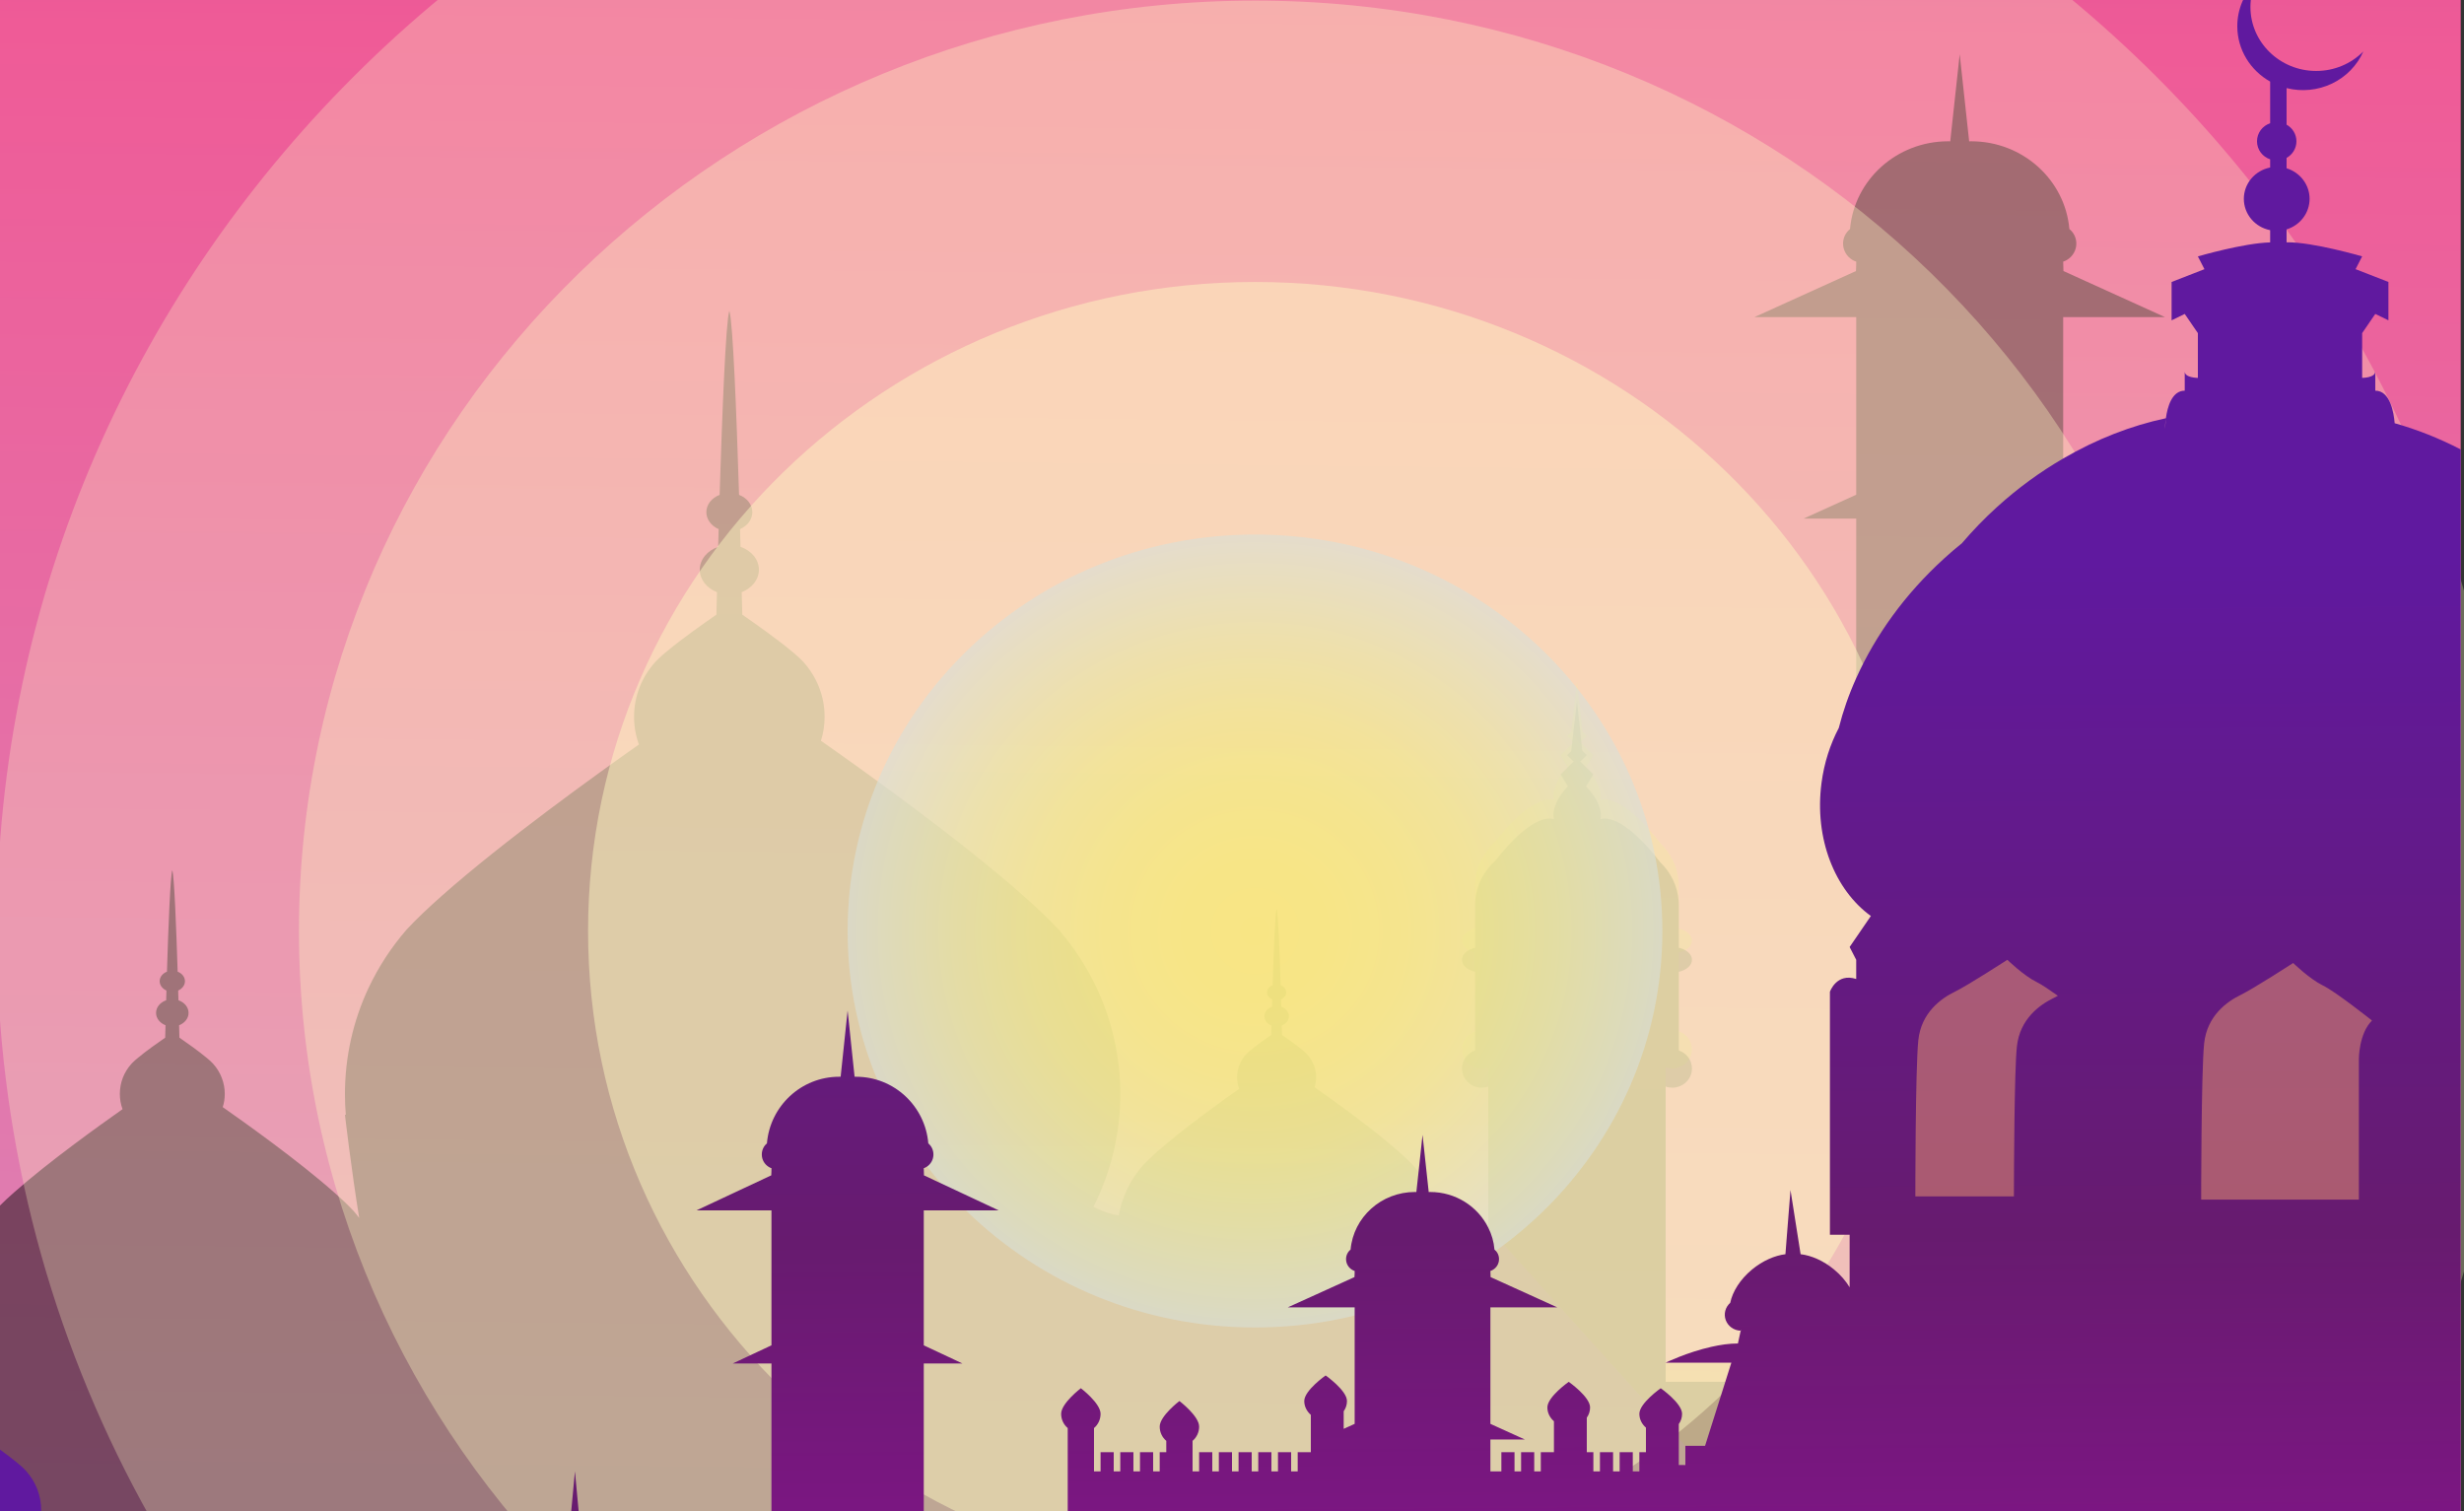 <svg fill="none" height="230" viewBox="0 0 375 230" width="375" xmlns="http://www.w3.org/2000/svg" xmlns:xlink="http://www.w3.org/1999/xlink"><rect x="0" y="0" width="375" height="230" fill="#333333" stroke="none"/><linearGradient id="a" gradientUnits="userSpaceOnUse" x1="191.444" x2="185.756" y1="-254.799" y2="277.133"><stop offset="0" stop-color="#872684"/><stop offset=".431" stop-color="#e25495"/><stop offset=".49" stop-color="#ef5b97"/><stop offset="1" stop-color="#d88cbc"/></linearGradient><linearGradient id="b"><stop offset="0" stop-color="#60199f"/><stop offset=".505" stop-color="#671b6f"/><stop offset="1" stop-color="#97109c"/></linearGradient><linearGradient id="c" gradientUnits="userSpaceOnUse" x1="74.5" x2="100.5" xlink:href="#b" y1="257.245" y2="257.245"/><linearGradient id="d" gradientUnits="userSpaceOnUse" x1="39.211" x2="40.473" xlink:href="#b" y1="241.754" y2="297.55"/><radialGradient id="e" cx="0" cy="0" gradientTransform="matrix(62 0 0 60.336 191 141.683)" gradientUnits="userSpaceOnUse" r="1"><stop offset="0" stop-color="#f9ed64"/><stop offset=".185" stop-color="#f8ed68"/><stop offset=".372" stop-color="#f4eb74"/><stop offset=".56" stop-color="#efe988"/><stop offset=".749" stop-color="#e7e6a5"/><stop offset=".937" stop-color="#dde2c9"/><stop offset="1" stop-color="#d9e0d7"/></radialGradient><linearGradient id="f" gradientUnits="userSpaceOnUse" x1="237.783" x2="239.204" xlink:href="#b" y1="85.857" y2="288.751"/><clipPath id="g"><path d="m0 0h375v230h-375z"/></clipPath><g clip-path="url(#g)"><path d="m-.5-254.874h375v787.281h-375z" fill="url(#a)"/><path d="m102.45 290.579h-81.12c-11.73 0-21.33 9.342-21.33 20.757v-127.873c.63-.632 1.36-1.313 2.15-2.004 5.18-4.594 13-10.199 16.5-12.661-.27-.72-.41-1.508-.41-2.326 0-1.752.66-3.357 1.77-4.583.04-.039.07-.078.12-.127s.09-.097.15-.146c.2-.195.45-.418.73-.642 1.24-1.041 3.08-2.336 4.13-3.056.01-.457.03-1.1.05-1.888-.85-.331-1.44-1.051-1.44-1.878 0-.866.63-1.615 1.54-1.927.01-.477.02-.973.04-1.479-.61-.272-1.03-.808-1.03-1.421 0-.642.45-1.197 1.11-1.45.21-6.841.52-14.558.81-15.434.3.876.6 8.593.82 15.434.66.253 1.11.808 1.11 1.45 0 .613-.42 1.149-1.03 1.421.02.506.03 1.002.04 1.479.91.312 1.54 1.061 1.54 1.927 0 .827-.59 1.547-1.44 1.878.02.779.04 1.421.05 1.888 1.05.72 2.89 2.015 4.13 3.056.07.058.14.107.2.165.14.117.26.224.37.321.17.156.32.302.43.429 1.141 1.268 1.77 2.897 1.77 4.583 0 .701-.1 1.372-.31 2.015 3.22 2.248 11.54 8.174 16.95 12.972 1.15 1.012 2.17 1.985 2.98 2.851.29.341.58.681.84 1.041-1.23-7.6-2.17-15.687-2.17-15.687l.13-.019c-.09-1.042-.13-2.083-.13-3.144 0-5.751 1.28-11.21 3.58-16.125 1.52-3.231 3.47-6.218 5.8-8.904 1.47-1.586 3.32-3.338 5.4-5.177 9.41-8.34 23.62-18.529 29.96-22.996-.492-1.353-.743-2.778-.74-4.214 0-3.182 1.21-6.101 3.21-8.32.07-.078.14-.156.23-.244.08-.077.16-.165.26-.253.37-.36.82-.759 1.33-1.177 2.25-1.878 5.6-4.233 7.5-5.547.02-.827.05-1.995.09-3.425-1.55-.603-2.62-1.907-2.62-3.416 0-1.567 1.15-2.92 2.8-3.484.02-.866.04-1.771.07-2.696-1.11-.487-1.87-1.46-1.87-2.579 0-1.168.83-2.18 2.02-2.637.39-12.417.94-26.431 1.48-28.017.54 1.586 1.09 15.6 1.48 28.017 1.19.457 2.02 1.47 2.02 2.637 0 1.119-.76 2.092-1.87 2.579.03.924.05 1.829.07 2.696 1.65.564 2.8 1.917 2.8 3.484 0 1.508-1.07 2.812-2.62 3.416.04 1.421.07 2.589.09 3.425 1.9 1.314 5.25 3.669 7.5 5.547.13.107.25.204.37.311.24.204.47.399.67.584.31.282.57.545.78.779 2 2.219 3.21 5.138 3.21 8.32 0 1.265-.19 2.492-.56 3.65 5.85 4.087 20.94 14.84 30.78 23.56 2.08 1.839 3.93 3.591 5.4 5.177 2.33 2.686 4.28 5.673 5.8 8.904 2.3 4.915 3.58 10.374 3.58 16.125 0 6.151-1.47 11.98-4.09 17.157 1.68.876 2.98 1.197 3.85 1.314.24-1.353.66-2.657 1.23-3.873.63-1.343 1.44-2.589 2.41-3.698.61-.662 1.37-1.392 2.24-2.151 3.91-3.464 9.81-7.698 12.44-9.547-.206-.562-.31-1.154-.31-1.751 0-1.324.5-2.531 1.33-3.455.03-.029.06-.068.1-.097.03-.039.07-.078.11-.107.15-.156.34-.322.55-.497.93-.778 2.33-1.751 3.11-2.296.01-.351.03-.828.04-1.421-.64-.253-1.09-.798-1.09-1.421 0-.652.48-1.216 1.17-1.45 0-.36.01-.73.03-1.119-.47-.204-.78-.603-.78-1.071 0-.486.34-.905.84-1.089.16-5.158.39-10.978.61-11.639.23.661.46 6.481.62 11.639.49.184.84.603.84 1.089 0 .468-.32.867-.78 1.071l.03 1.119c.68.234 1.16.798 1.16 1.45 0 .623-.44 1.168-1.09 1.421.02.584.03 1.07.04 1.421.79.545 2.18 1.518 3.11 2.296.06.049.11.088.16.137.1.077.19.165.28.243.13.117.23.224.32.321.601.671 1.017 1.479 1.209 2.348.192.87.155 1.773-.109 2.625 2.43 1.693 8.7 6.16 12.78 9.78.87.759 1.63 1.489 2.24 2.151.28.311.54.642.79.983l5.11 13.906c-.07-.01-1.05 93.471-1 93.423" fill="#000" opacity=".46"/><path d="m226.5 186.821v-24.387c-.31.116-.65.175-1 .175-1.66 0-3-1.304-3-2.92 0-1.275.83-2.355 2-2.744v-11.97c-1.17-.263-2-.983-2-1.829 0-.847.83-1.567 2-1.83v-6.442c0-.224.01-.448.02-.672.18-2.433 1.33-4.612 3.08-6.16 1.91-2.452 5.95-7.026 8.9-6.306 0 0-.68-2.053 2.12-4.992l-.05-.078-1.07-1.742 2-1.946-1-.973.63-.604.87-7.668.81 7.6.69.672-1 .973 2 1.946-1.07 1.742-.05.078c2.81 2.939 2.19 4.992 2.19 4.992 3.05-.739 7.27 4.185 9.1 6.559 1.643 1.572 2.642 3.672 2.81 5.907.01.224.02.448.02.672v6.442c1.17.263 2 .983 2 1.83 0 .846-.83 1.566-2 1.829v11.97c1.17.389 2 1.469 2 2.744 0 1.616-1.34 2.92-3 2.92-.35 0-.69-.059-1-.175v44.94h10l-4 12.651h-3" fill="#d5986a" opacity=".61"/><path d="m226.5 189.74v-24.387c-.31.117-.65.175-1 .175-1.66 0-3-1.304-3-2.919 0-1.275.83-2.355 2-2.745v-11.969c-1.17-.263-2-.983-2-1.83s.83-1.567 2-1.829v-6.443c0-.224.01-.447.02-.671.18-2.433 1.33-4.613 3.08-6.16 1.91-2.453 5.95-7.026 8.9-6.306 0 0-.68-2.054 2.12-4.993l-.05-.077-1.07-1.742 2-1.947-1-.973.63-.603.87-7.669.81 7.601.69.671-1 .973 2 1.947-1.07 1.742-.05.077c2.81 2.939 2.19 4.993 2.19 4.993 3.05-.74 7.27 4.184 9.1 6.559 1.643 1.571 2.642 3.671 2.81 5.907.01.224.02.447.02.671v6.443c1.17.262 2 .982 2 1.829s-.83 1.567-2 1.83v11.969c1.17.39 2 1.47 2 2.745 0 1.615-1.34 2.919-3 2.919-.35 0-.69-.058-1-.175v44.94h10l-4 12.651h-3l-36.5 11.192 1-31.141zm95-47.568.64 6.813c-12.85 3.522-25.7 1.586-34.27-6.229v-.009l1.52-5.518 2.11-7.708-9-19.463v-31.141h-8l8-3.63v-27.024h-15.5l15.46-7.016c.04-.282.04-1.431.04-1.431-.21-.068-.4-.156-.58-.263-.434-.262-.793-.627-1.041-1.061-.249-.434-.379-.923-.379-1.42 0-.895.41-1.693 1.06-2.219.65-7.474 7.09-13.352 14.94-13.352.1 0 .21 0 .31.01l1.44-13.264 1.44 13.264c.1-.01.21-.01.31-.01 7.85 0 14.29 5.878 14.94 13.352.334.271.602.61.785.994s.277.802.275 1.225c0 .497-.13.986-.379 1.42-.248.434-.607.8-1.041 1.061-.18.107-.37.195-.58.263 0 0 .03 1.431.04 1.431l15.46 7.016h-15.5v27.024l8 3.63h-8v31.141l3.31 14.179z" fill="#000" opacity=".46"/><g fill="#fffcc2"><path d="m382.5 141.686c0 60.851-29.97 114.891-76.33 148.893h-230.34c-46.36-34.002-76.33-88.042-76.33-148.893 0-102.921 85.74-186.359 191.5-186.359s191.5 83.438 191.5 186.359z" opacity=".28"/><path d="m191 283.28c80.357 0 145.5-63.394 145.5-141.594 0-78.2-65.143-141.594-145.5-141.594s-145.5 63.394-145.5 141.594c0 78.2 65.143 141.594 145.5 141.594z" opacity=".34"/><path d="m191 240.461c56.057 0 101.5-44.223 101.5-98.775 0-54.552-45.443-98.775-101.5-98.775s-101.5 44.223-101.5 98.775c0 54.552 45.443 98.775 101.5 98.775z" opacity=".47"/></g><path d="m99.5 263.817c0 1.07-.9 1.946-2 1.946v24.816h-16.32l-.51-.069c-.7-1.567-1.612-3.036-2.71-4.369-.14-.165-.3-.331-.46-.506v-19.872c-1.1 0-2-.876-2-1.946 0-.72.4-1.343 1-1.684v-7.075l-2-1.946 2-1.946v-4.866c0-1.294.52-2.472 1.38-3.348l.18-.175c.04-.039.09-.078.14-.126.04-.039.08-.078.13-.117 1.13-1.041 4.18-3.727 7.13-5.411-.58-.35-.96-.905-.96-1.528 0-.963.9-1.771 2.09-1.917l.91-9.761.91 9.761c1.19.146 2.09.954 2.09 1.917 0 .623-.38 1.178-.96 1.528 2.95 1.684 6 4.37 7.13 5.411.05.039.09.078.13.117.05.048.1.087.14.126l.18.175c.86.876 1.38 2.054 1.38 3.348v4.866l2 1.946-2 1.946v7.075c.6.341 1 .964 1 1.684z" fill="url(#c)"/><path d="m81.2 290.54-59.85.058c-11.73.01-21.32 9.362-21.31 20.777l-.09-90.805c.95.681 1.92 1.421 2.71 2.073l.26.223c.17.146.34.292.48.419.23.204.41.399.56.564 1.49 1.649 2.311 3.77 2.31 5.966 0 .905-.13 1.781-.4 2.608 4.19 2.929 15.02 10.627 22.08 16.874 1.49 1.314 2.82 2.569 3.87 3.708 1.67 1.927 3.07 4.068 4.17 6.384 0 0 2.59 12.31 1.77 20.981 3.86-3.231 8.21-6.384 10.43-8.028-.23-.643-.35-1.343-.35-2.063 0-1.557.57-2.988 1.5-4.078.03-.039.06-.078.11-.117.034-.047.075-.089.12-.126.17-.175.38-.37.62-.584 1.05-.915 2.61-2.073 3.49-2.715.01-.409.03-.973.04-1.684-.72-.292-1.22-.934-1.22-1.674 0-.759.54-1.43 1.31-1.703l.03-1.323c-.52-.234-.87-.711-.87-1.265 0-.574.39-1.071.94-1.295.17-6.082.43-12.952.68-13.731.25.779.52 7.649.7 13.731.56.224.94.721.94 1.295 0 .554-.35 1.031-.87 1.265l.03 1.323c.77.273 1.31.944 1.31 1.703 0 .74-.5 1.382-1.22 1.674.02.701.03 1.275.04 1.684.89.642 2.45 1.8 3.5 2.715.06.058.11.107.17.156.11.097.22.194.31.292.14.136.27.262.36.379.978 1.145 1.509 2.589 1.5 4.078 0 .622-.09 1.216-.26 1.79 2.73 2.005 9.77 7.26 14.36 11.542.76.7 1.46 1.391 2.05 2.024.16.175.32.341.46.506 1.09 1.323 2 2.783 2.71 4.369z" fill="url(#d)"/><path d="m191 202.021c34.242 0 62-27.013 62-60.335 0-33.323-27.758-60.336-62-60.336s-62 27.013-62 60.336c0 33.322 27.758 60.335 62 60.335z" fill="url(#e)" opacity=".63"/><path d="m374.5 68.398v238.5c-2.1-9.303-10.66-16.319-20.83-16.319h-251.22l10.05-8.272-1-.973 4-2.92v-11.678l1 3.893h1l-.09-39.462v-23.667h-5.89l5.89-2.763v-20.534h-11.41l11.38-5.333c.03-.214.03-1.09.03-1.09-.16-.048-.3-.117-.43-.204-.62-.389-1.04-1.08-1.04-1.878 0-.682.3-1.295.78-1.694.47-5.673 5.21-10.14 10.99-10.14h.23l1.06-10.082 1.06 10.082h.23c5.78 0 10.52 4.467 10.99 10.14.48.399.78 1.012.78 1.694 0 .798-.42 1.489-1.04 1.878-.13.087-.27.156-.43.204 0 0 .02 1.09.03 1.09l11.38 5.333h-11.41v20.534l5.89 2.763h-5.89v38.391l1.07 1.051 1.23-1.197 1.23 1.197 1.23-1.197 1.23 1.197 1.23-1.197 1.22 1.197 1.23-1.197 1.23 1.197 1.23-1.197 1.23 1.197 1.22-1.197 1.23 1.197 1.23-1.197 1.23 1.197 1.23-1.197 1.23 1.197 1.18-1.158v-28.455c-.62-.525-1-1.304-1-2.17 0-1.615 3-3.893 3-3.893s3 2.278 3 3.893c0 .866-.38 1.645-1 2.17v6.588h1v-2.919h2v2.919h1v-2.919h2v2.919h1v-2.919h2v2.919h1v-2.919h1v-1.723c-.62-.525-1-1.304-1-2.17 0-1.615 3-3.892 3-3.892s3 2.277 3 3.892c0 .866-.38 1.645-1 2.17v4.642h1v-2.919h2v2.919h1v-2.919h2v2.919h1v-2.919h2v2.919h1v-2.919h2v2.919h1v-2.919h2v2.919h1v-2.919h2v-5.683c-.61-.526-1-1.275-1-2.102 0-1.616 3.25-3.893 3.25-3.893s3.25 2.277 3.25 3.893c0 .574-.18 1.109-.5 1.557v2.676l1.67-.759v-17.731h-10.17l10.14-4.603c.03-.185.03-.934.03-.934-.14-.049-.26-.098-.38-.175-.56-.331-.93-.935-.93-1.626 0-.583.26-1.109.69-1.45.43-4.904 4.65-8.768 9.8-8.768.07 0 .14 0 .21.01l.33-3.026.61-5.674.88 8.136.06.564c.07-.01.13-.01.2-.01h.01c3.9 0 7.26 2.209 8.85 5.421.52 1.022.85 2.15.95 3.347.43.341.69.867.69 1.45 0 .691-.37 1.295-.93 1.626-.12.077-.24.126-.38.175 0 0 .02.934.03.934l10.14 4.603h-10.17v17.731l5.25 2.384h-5.25v4.846h1.67v-2.919h2v2.919h1v-2.919h2v2.919h1v-2.919h2v-4.71c-.61-.526-1-1.275-1-2.102 0-1.616 3.25-3.893 3.25-3.893s3.25 2.277 3.25 3.893c0 .574-.18 1.109-.5 1.557v5.255h1v2.919h1v-2.919h2v2.919h1v-2.919h2v2.919h1v-2.919h1v-3.737c-.61-.525-1-1.275-1-2.102 0-1.615 3.25-3.893 3.25-3.893s3.25 2.278 3.25 3.893c0 .574-.18 1.109-.5 1.557v6.228h1v-2.919h3l4-12.651h-10s3.26-1.586 6.97-2.414c1.33-.301 2.71-.506 4.03-.506l.42-1.946h.12c-.04-.019-.08-.039-.11-.058-.01 0-.01-.01-.02-.01l-.01.068c-.497-.019-.977-.183-1.378-.469s-.706-.683-.874-1.138c-.169-.456-.194-.95-.072-1.419.121-.47.384-.893.754-1.217.35-1.713 1.51-3.571 3.32-5.07 1.61-1.324 3.43-2.122 5.08-2.326l.22-2.822.55-6.948.98 6.228.56 3.542c1.65.195 3.48.993 5.09 2.326 1 .827 1.8 1.761 2.37 2.715v-7.999h-3v-36.98s1-2.92 4-1.946v-2.92l-1-1.946 3.23-4.72c.01.01.03.019.04.029-.012-.011-.023-.024-.03-.039l-.01.01c-5.48-3.97-8.63-11.775-7.51-20.251.4-3.046 1.32-5.878 2.63-8.369.64-2.531 1.52-5.071 2.65-7.572 2.91-6.5 7.41-12.797 13.41-18.246.89-.808 1.79-1.586 2.71-2.316v-.01c1.62-1.898 3.37-3.717 5.29-5.459 3.18-2.89 6.58-5.362 10.09-7.396 5.06-2.958 10.37-5.012 15.63-6.131-.13.934-.13 1.645-.13 1.645l.13-1.645c.24-1.722.92-4.194 2.87-4.194v-2.92c0 .973 2 .973 2 .973v-6.812l-2-2.92-2 .973v-5.839l5-1.946-1-1.946s6.94-2.024 11-2.131v-1.859c-1.13-.223-2.146-.82-2.876-1.689-.73-.869-1.129-1.957-1.129-3.079s.399-2.21 1.129-3.079 1.746-1.466 2.876-1.689v-1.246c-1.17-.389-2-1.469-2-2.744 0-1.275.83-2.355 2-2.744v-6.345c-2.99-1.684-5-4.827-5-8.428 0-2.628 1.07-5.012 2.82-6.763-.543 1.212-.823 2.521-.82 3.844 0 5.372 4.48 9.732 10 9.732 1.341.002 2.668-.26 3.902-.77 1.234-.51 2.349-1.258 3.278-2.198-.941 2.134-2.636 3.87-4.779 4.893-2.142 1.023-4.591 1.265-6.901.683v5.566c.9.506 1.5 1.45 1.5 2.53s-.6 2.024-1.5 2.53v1.577c1.016.312 1.903.932 2.533 1.768.63.836.969 1.846.969 2.883 0 1.037-.339 2.047-.969 2.883-.63.837-1.517 1.456-2.533 1.768v1.966c3.95-.068 11.5 2.141 11.5 2.141l-1 1.946 5 1.946v5.839l-2-.973-2 2.92v6.812s2 0 2-.973v2.92c2.26 0 2.82 3.328 2.95 4.953 3.38.954 6.76 2.287 10.05 3.99z" fill="url(#f)"/><path d="m84.5 256.032 3.5-2.92 3.5 2.92v6.812h-7zm264.5-109.48s-6 3.892-8 4.865c-2 .974-5.11 3.124-5.55 7.396-.45 4.282-.45 23.745-.45 23.745h24v-21.409s0-3.893 2-5.839c0 0-5.5-4.379-7.5-5.352s-4.5-3.406-4.5-3.406zm-35.81 4.992c-.26.146-.5.263-.69.36-2 .973-5.11 3.124-5.55 7.396-.39 3.708-.44 18.782-.45 22.772h-15s0-19.463.45-23.745c.44-4.272 3.55-6.423 5.55-7.396s8-4.866 8-4.866 2.5 2.433 4.5 3.406c.74.36 1.95 1.187 3.19 2.073z" fill="#d58472" opacity=".61"/></g></svg>